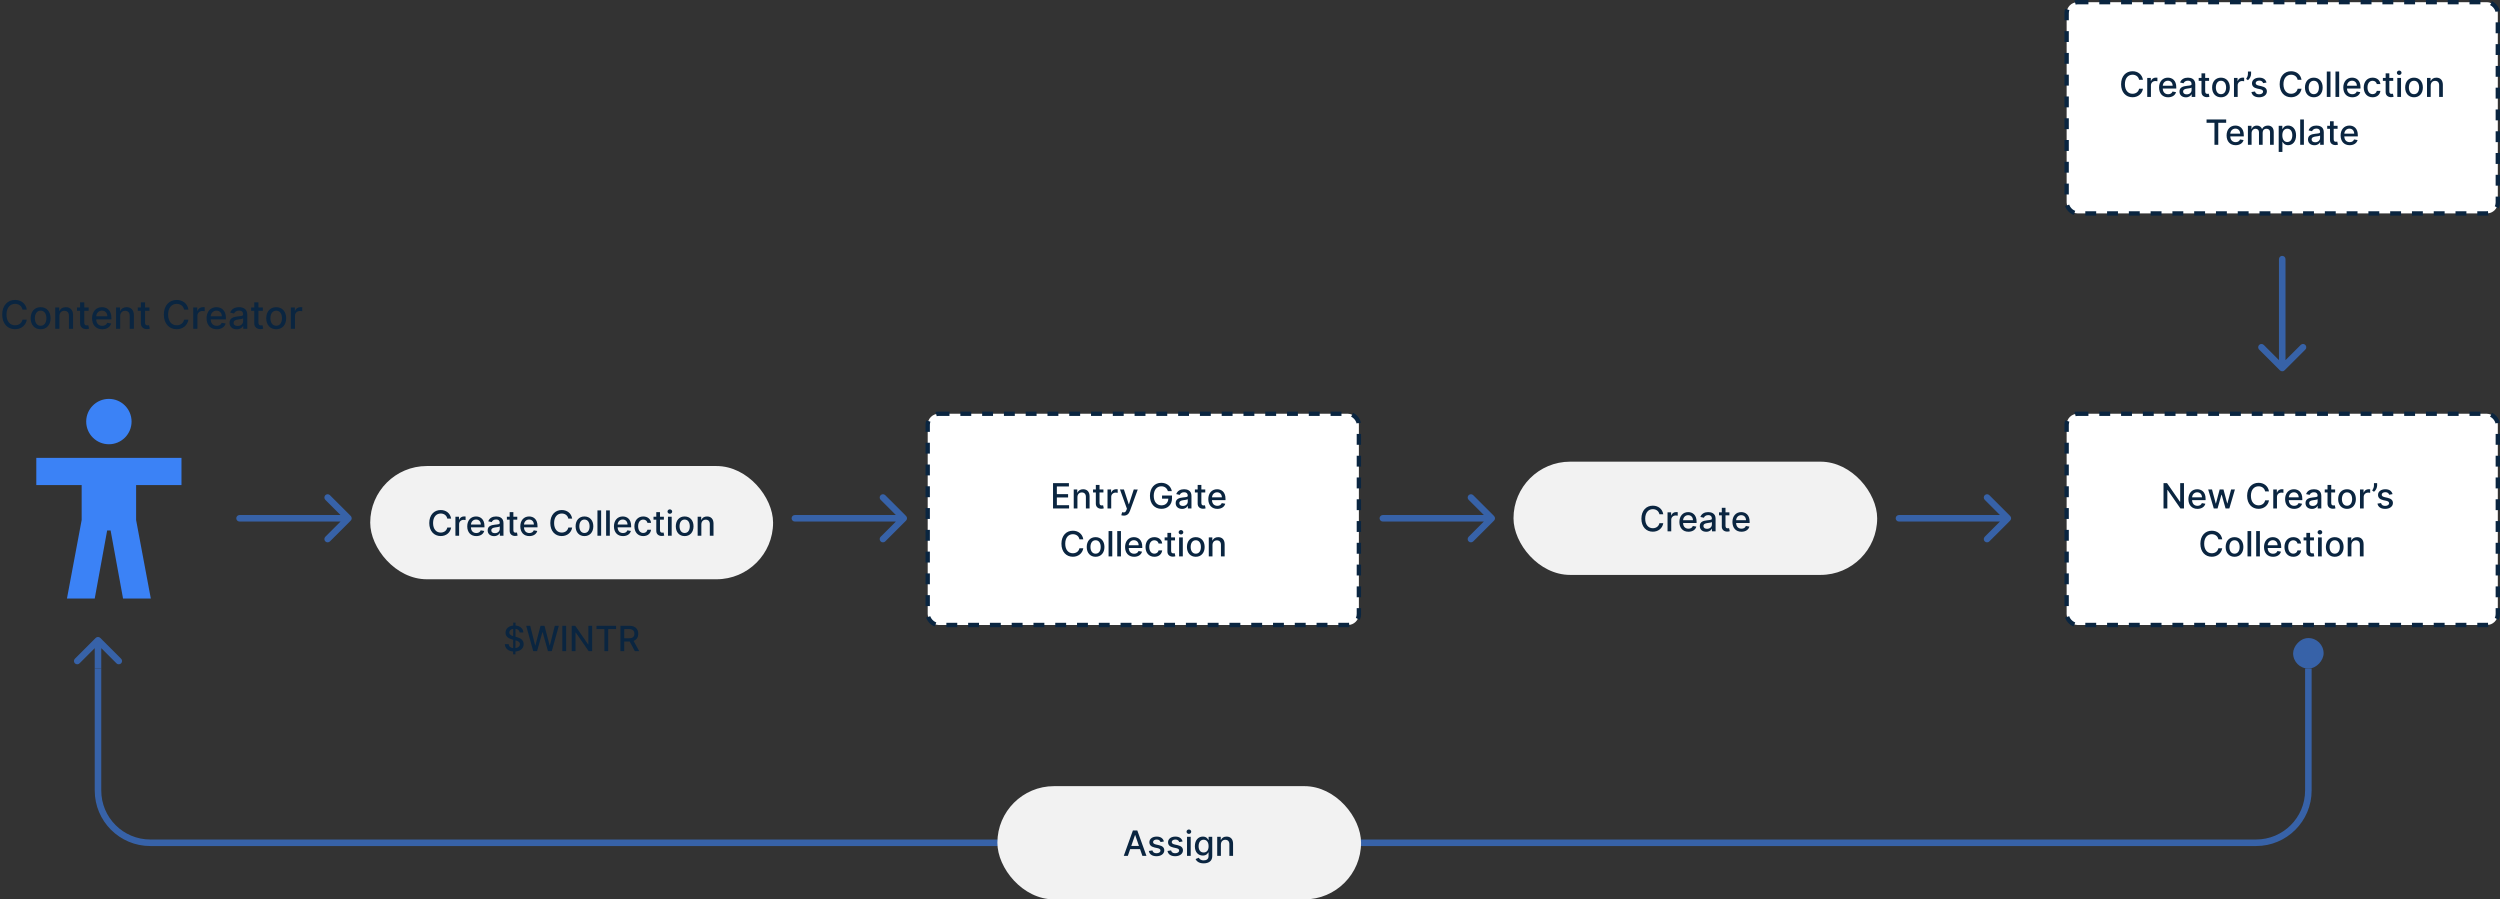 <svg width="1148" height="413" viewBox="0 0 1148 413" fill="none" xmlns="http://www.w3.org/2000/svg">
    <rect x="0" y="0" width="1148" height="413" fill="#333333" stroke="none"/>
    <g opacity="0.6">
        <path d="M45 307V363C45 376.255 55.745 387 69 387H1036C1049.25 387 1060 376.255 1060 363V307" stroke="#3b82f6" stroke-width="3"/>
        <rect width="14" height="14" rx="7" transform="matrix(-1 0 0 1 1067 293)" fill="#3b82f6"/>
        <path d="M43.939 292.939C44.525 292.354 45.475 292.354 46.061 292.939L55.607 302.485C56.192 303.071 56.192 304.021 55.607 304.607C55.021 305.192 54.071 305.192 53.485 304.607L45 296.121L36.515 304.607C35.929 305.192 34.979 305.192 34.393 304.607C33.808 304.021 33.808 303.071 34.393 302.485L43.939 292.939ZM43.5 307L43.5 294L46.5 294L46.5 307L43.5 307Z" fill="#3b82f6"/>
    </g>
    <g opacity="0.6">
        <path d="M110 236.5C109.172 236.5 108.5 237.172 108.5 238C108.5 238.828 109.172 239.5 110 239.5L110 236.5ZM161.061 239.061C161.646 238.475 161.646 237.525 161.061 236.939L151.515 227.393C150.929 226.808 149.979 226.808 149.393 227.393C148.808 227.979 148.808 228.929 149.393 229.515L157.879 238L149.393 246.485C148.808 247.071 148.808 248.021 149.393 248.607C149.979 249.192 150.929 249.192 151.515 248.607L161.061 239.061ZM110 239.5L160 239.5L160 236.5L110 236.5L110 239.5Z" fill="#3b82f6"/>
    </g>
    <g opacity="0.6">
        <path d="M365 236.5C364.172 236.5 363.5 237.172 363.5 238C363.5 238.828 364.172 239.5 365 239.5L365 236.5ZM416.061 239.061C416.646 238.475 416.646 237.525 416.061 236.939L406.515 227.393C405.929 226.808 404.979 226.808 404.393 227.393C403.808 227.979 403.808 228.929 404.393 229.515L412.879 238L404.393 246.485C403.808 247.071 403.808 248.021 404.393 248.607C404.979 249.192 405.929 249.192 406.515 248.607L416.061 239.061ZM365 239.5L415 239.5L415 236.5L365 236.5L365 239.5Z" fill="#3b82f6"/>
    </g>
    <g opacity="0.6">
        <path d="M635 236.5C634.172 236.5 633.5 237.172 633.5 238C633.5 238.828 634.172 239.5 635 239.5L635 236.5ZM686.061 239.061C686.646 238.475 686.646 237.525 686.061 236.939L676.515 227.393C675.929 226.808 674.979 226.808 674.393 227.393C673.808 227.979 673.808 228.929 674.393 229.515L682.879 238L674.393 246.485C673.808 247.071 673.808 248.021 674.393 248.607C674.979 249.192 675.929 249.192 676.515 248.607L686.061 239.061ZM635 239.5L685 239.5L685 236.5L635 236.5L635 239.5Z" fill="#3b82f6"/>
    </g>
    <g opacity="0.6">
        <path d="M872 236.5C871.172 236.5 870.5 237.172 870.5 238C870.5 238.828 871.172 239.5 872 239.5L872 236.5ZM923.061 239.061C923.646 238.475 923.646 237.525 923.061 236.939L913.515 227.393C912.929 226.808 911.979 226.808 911.393 227.393C910.808 227.979 910.808 228.929 911.393 229.515L919.879 238L911.393 246.485C910.808 247.071 910.808 248.021 911.393 248.607C911.979 249.192 912.929 249.192 913.515 248.607L923.061 239.061ZM872 239.5L922 239.5L922 236.5L872 236.5L872 239.5Z" fill="#3b82f6"/>
    </g>
    <g opacity="0.6">
        <path d="M1049.5 119C1049.5 118.172 1048.83 117.5 1048 117.5C1047.17 117.5 1046.5 118.172 1046.5 119L1049.5 119ZM1046.94 170.061C1047.53 170.646 1048.47 170.646 1049.06 170.061L1058.61 160.515C1059.19 159.929 1059.19 158.979 1058.61 158.393C1058.02 157.808 1057.07 157.808 1056.49 158.393L1048 166.879L1039.51 158.393C1038.93 157.808 1037.98 157.808 1037.39 158.393C1036.81 158.979 1036.81 159.929 1037.39 160.515L1046.94 170.061ZM1046.5 119L1046.5 169L1049.5 169L1049.5 119L1046.5 119Z" fill="#3b82f6"/>
    </g>
    <rect x="949" y="1" width="198" height="97" rx="5" fill="white"/>
    <path d="M984.045 36.648C983.647 34.159 981.698 32.705 979.238 32.705C976.227 32.705 974.005 34.96 974.005 38.682C974.005 42.403 976.215 44.659 979.238 44.659C981.795 44.659 983.664 43.057 984.045 40.756L982.272 40.75C981.971 42.239 980.721 43.057 979.249 43.057C977.255 43.057 975.749 41.528 975.749 38.682C975.749 35.858 977.249 34.307 979.255 34.307C980.738 34.307 981.982 35.142 982.272 36.648H984.045ZM986.009 44.5H987.708V39.17C987.708 38.028 988.589 37.205 989.793 37.205C990.146 37.205 990.543 37.267 990.68 37.307V35.682C990.509 35.659 990.174 35.642 989.958 35.642C988.935 35.642 988.06 36.222 987.742 37.159H987.651V35.773H986.009V44.5ZM995.599 44.676C997.502 44.676 998.849 43.739 999.235 42.318L997.627 42.028C997.32 42.852 996.582 43.273 995.616 43.273C994.161 43.273 993.184 42.33 993.138 40.648H999.343V40.045C999.343 36.892 997.457 35.659 995.479 35.659C993.048 35.659 991.445 37.511 991.445 40.193C991.445 42.903 993.025 44.676 995.599 44.676ZM993.144 39.375C993.212 38.136 994.11 37.062 995.491 37.062C996.809 37.062 997.673 38.04 997.678 39.375H993.144ZM1003.77 44.693C1005.21 44.693 1006.02 43.96 1006.35 43.307H1006.42V44.5H1008.07V38.705C1008.07 36.165 1006.07 35.659 1004.69 35.659C1003.11 35.659 1001.65 36.295 1001.09 37.886L1002.68 38.25C1002.93 37.631 1003.57 37.034 1004.71 37.034C1005.81 37.034 1006.37 37.608 1006.37 38.597V38.636C1006.37 39.256 1005.73 39.244 1004.17 39.426C1002.51 39.619 1000.82 40.051 1000.82 42.034C1000.82 43.75 1002.11 44.693 1003.77 44.693ZM1004.14 43.33C1003.18 43.33 1002.48 42.898 1002.48 42.057C1002.48 41.148 1003.29 40.824 1004.27 40.693C1004.82 40.619 1006.13 40.472 1006.38 40.227V41.352C1006.38 42.386 1005.55 43.33 1004.14 43.33ZM1014.41 35.773H1012.62V33.682H1010.92V35.773H1009.64V37.136H1010.92V42.29C1010.92 43.875 1012.13 44.642 1013.47 44.614C1014.01 44.608 1014.37 44.506 1014.57 44.432L1014.26 43.028C1014.15 43.051 1013.94 43.102 1013.67 43.102C1013.12 43.102 1012.62 42.92 1012.62 41.938V37.136H1014.41V35.773ZM1019.87 44.676C1022.33 44.676 1023.94 42.875 1023.94 40.176C1023.94 37.46 1022.33 35.659 1019.87 35.659C1017.41 35.659 1015.8 37.46 1015.8 40.176C1015.8 42.875 1017.41 44.676 1019.87 44.676ZM1019.88 43.25C1018.27 43.25 1017.52 41.847 1017.52 40.17C1017.52 38.5 1018.27 37.08 1019.88 37.08C1021.48 37.08 1022.23 38.5 1022.23 40.17C1022.23 41.847 1021.48 43.25 1019.88 43.25ZM1025.84 44.5H1027.54V39.17C1027.54 38.028 1028.42 37.205 1029.62 37.205C1029.97 37.205 1030.37 37.267 1030.51 37.307V35.682C1030.34 35.659 1030 35.642 1029.79 35.642C1028.76 35.642 1027.89 36.222 1027.57 37.159H1027.48V35.773H1025.84V44.5ZM1033.7 32.864H1032.25V33.972C1032.25 34.852 1031.86 35.574 1031.42 36.227L1032.26 36.83C1033.14 36.125 1033.7 34.92 1033.7 33.955V32.864ZM1040.78 37.903C1040.43 36.545 1039.37 35.659 1037.48 35.659C1035.51 35.659 1034.11 36.699 1034.11 38.244C1034.11 39.483 1034.86 40.307 1036.5 40.67L1037.98 40.994C1038.82 41.182 1039.21 41.557 1039.21 42.102C1039.21 42.778 1038.49 43.307 1037.37 43.307C1036.36 43.307 1035.7 42.869 1035.5 42.011L1033.86 42.261C1034.14 43.807 1035.43 44.676 1037.39 44.676C1039.49 44.676 1040.95 43.557 1040.95 41.977C1040.95 40.744 1040.17 39.983 1038.57 39.614L1037.18 39.295C1036.22 39.068 1035.81 38.744 1035.81 38.153C1035.81 37.483 1036.53 37.006 1037.5 37.006C1038.56 37.006 1039.04 37.591 1039.24 38.176L1040.78 37.903ZM1056.86 36.648C1056.46 34.159 1054.51 32.705 1052.05 32.705C1049.04 32.705 1046.82 34.96 1046.82 38.682C1046.82 42.403 1049.03 44.659 1052.05 44.659C1054.61 44.659 1056.48 43.057 1056.86 40.756L1055.08 40.75C1054.78 42.239 1053.53 43.057 1052.06 43.057C1050.07 43.057 1048.56 41.528 1048.56 38.682C1048.56 35.858 1050.06 34.307 1052.07 34.307C1053.55 34.307 1054.79 35.142 1055.08 36.648H1056.86ZM1062.5 44.676C1064.96 44.676 1066.57 42.875 1066.57 40.176C1066.57 37.46 1064.96 35.659 1062.5 35.659C1060.04 35.659 1058.43 37.46 1058.43 40.176C1058.43 42.875 1060.04 44.676 1062.5 44.676ZM1062.5 43.25C1060.9 43.25 1060.15 41.847 1060.15 40.17C1060.15 38.5 1060.9 37.08 1062.5 37.08C1064.1 37.08 1064.85 38.5 1064.85 40.17C1064.85 41.847 1064.1 43.25 1062.5 43.25ZM1070.16 32.864H1068.46V44.5H1070.16V32.864ZM1074.15 32.864H1072.45V44.5H1074.15V32.864ZM1080.19 44.676C1082.1 44.676 1083.44 43.739 1083.83 42.318L1082.22 42.028C1081.91 42.852 1081.18 43.273 1080.21 43.273C1078.75 43.273 1077.78 42.33 1077.73 40.648H1083.94V40.045C1083.94 36.892 1082.05 35.659 1080.07 35.659C1077.64 35.659 1076.04 37.511 1076.04 40.193C1076.04 42.903 1077.62 44.676 1080.19 44.676ZM1077.74 39.375C1077.81 38.136 1078.7 37.062 1080.08 37.062C1081.4 37.062 1082.27 38.04 1082.27 39.375H1077.74ZM1089.5 44.676C1091.56 44.676 1092.9 43.438 1093.08 41.739H1091.43C1091.21 42.682 1090.48 43.239 1089.51 43.239C1088.07 43.239 1087.15 42.04 1087.15 40.136C1087.15 38.267 1088.09 37.091 1089.51 37.091C1090.59 37.091 1091.25 37.773 1091.43 38.591H1093.08C1092.9 36.83 1091.46 35.659 1089.48 35.659C1087.02 35.659 1085.43 37.511 1085.43 40.176C1085.43 42.807 1086.96 44.676 1089.5 44.676ZM1098.97 35.773H1097.18V33.682H1095.49V35.773H1094.21V37.136H1095.49V42.29C1095.48 43.875 1096.69 44.642 1098.03 44.614C1098.57 44.608 1098.93 44.506 1099.13 44.432L1098.83 43.028C1098.71 43.051 1098.5 43.102 1098.23 43.102C1097.68 43.102 1097.18 42.92 1097.18 41.938V37.136H1098.97V35.773ZM1100.85 44.5H1102.55V35.773H1100.85V44.5ZM1101.71 34.426C1102.3 34.426 1102.78 33.972 1102.78 33.415C1102.78 32.858 1102.3 32.398 1101.71 32.398C1101.12 32.398 1100.64 32.858 1100.64 33.415C1100.64 33.972 1101.12 34.426 1101.71 34.426ZM1108.51 44.676C1110.97 44.676 1112.58 42.875 1112.58 40.176C1112.58 37.46 1110.97 35.659 1108.51 35.659C1106.05 35.659 1104.45 37.46 1104.45 40.176C1104.45 42.875 1106.05 44.676 1108.51 44.676ZM1108.52 43.25C1106.91 43.25 1106.16 41.847 1106.16 40.17C1106.16 38.5 1106.91 37.08 1108.52 37.08C1110.12 37.08 1110.87 38.5 1110.87 40.17C1110.87 41.847 1110.12 43.25 1108.52 43.25ZM1116.18 39.318C1116.18 37.926 1117.03 37.131 1118.21 37.131C1119.36 37.131 1120.06 37.886 1120.06 39.153V44.5H1121.76V38.949C1121.76 36.79 1120.57 35.659 1118.79 35.659C1117.48 35.659 1116.62 36.267 1116.22 37.193H1116.11V35.773H1114.48V44.5H1116.18V39.318ZM1013.25 56.375H1016.88V66.5H1018.63V56.375H1022.26V54.864H1013.25V56.375ZM1026.61 66.676C1028.51 66.676 1029.86 65.739 1030.24 64.318L1028.63 64.028C1028.33 64.852 1027.59 65.273 1026.62 65.273C1025.17 65.273 1024.19 64.329 1024.15 62.648H1030.35V62.045C1030.35 58.892 1028.46 57.659 1026.49 57.659C1024.06 57.659 1022.45 59.511 1022.45 62.193C1022.45 64.903 1024.03 66.676 1026.61 66.676ZM1024.15 61.375C1024.22 60.136 1025.12 59.062 1026.5 59.062C1027.82 59.062 1028.68 60.04 1028.69 61.375H1024.15ZM1032.24 66.5H1033.93V61.119C1033.93 59.943 1034.76 59.125 1035.72 59.125C1036.67 59.125 1037.32 59.75 1037.32 60.699V66.5H1039.01V60.938C1039.01 59.886 1039.66 59.125 1040.76 59.125C1041.66 59.125 1042.4 59.625 1042.4 60.807V66.5H1044.1V60.648C1044.1 58.653 1042.99 57.659 1041.41 57.659C1040.15 57.659 1039.21 58.261 1038.79 59.193H1038.7C1038.32 58.239 1037.51 57.659 1036.35 57.659C1035.2 57.659 1034.34 58.233 1033.97 59.193H1033.87V57.773H1032.24V66.5ZM1046.38 69.773H1048.08V65.142H1048.18C1048.48 65.699 1049.11 66.671 1050.7 66.671C1052.81 66.671 1054.35 64.977 1054.35 62.153C1054.35 59.324 1052.79 57.659 1050.68 57.659C1049.06 57.659 1048.48 58.648 1048.18 59.188H1048.04V57.773H1046.38V69.773ZM1048.04 62.136C1048.04 60.312 1048.84 59.102 1050.32 59.102C1051.86 59.102 1052.63 60.403 1052.63 62.136C1052.63 63.886 1051.84 65.222 1050.32 65.222C1048.86 65.222 1048.04 63.972 1048.04 62.136ZM1057.95 54.864H1056.25V66.5H1057.95V54.864ZM1062.78 66.693C1064.22 66.693 1065.03 65.96 1065.36 65.307H1065.42V66.5H1067.08V60.705C1067.08 58.165 1065.08 57.659 1063.7 57.659C1062.12 57.659 1060.66 58.295 1060.09 59.886L1061.69 60.25C1061.94 59.631 1062.58 59.034 1063.72 59.034C1064.82 59.034 1065.38 59.608 1065.38 60.597V60.636C1065.38 61.256 1064.74 61.244 1063.17 61.426C1061.52 61.619 1059.83 62.051 1059.83 64.034C1059.83 65.75 1061.12 66.693 1062.78 66.693ZM1063.14 65.329C1062.18 65.329 1061.49 64.898 1061.49 64.057C1061.49 63.148 1062.3 62.824 1063.28 62.693C1063.83 62.619 1065.14 62.472 1065.38 62.227V63.352C1065.38 64.386 1064.56 65.329 1063.14 65.329ZM1073.42 57.773H1071.63V55.682H1069.93V57.773H1068.65V59.136H1069.93V64.29C1069.92 65.875 1071.13 66.642 1072.48 66.614C1073.02 66.608 1073.38 66.506 1073.58 66.432L1073.27 65.028C1073.16 65.051 1072.95 65.102 1072.67 65.102C1072.12 65.102 1071.63 64.921 1071.63 63.938V59.136H1073.42V57.773ZM1078.97 66.676C1080.87 66.676 1082.22 65.739 1082.6 64.318L1080.99 64.028C1080.69 64.852 1079.95 65.273 1078.98 65.273C1077.53 65.273 1076.55 64.329 1076.51 62.648H1082.71V62.045C1082.71 58.892 1080.82 57.659 1078.85 57.659C1076.41 57.659 1074.81 59.511 1074.81 62.193C1074.81 64.903 1076.39 66.676 1078.97 66.676ZM1076.51 61.375C1076.58 60.136 1077.48 59.062 1078.86 59.062C1080.18 59.062 1081.04 60.04 1081.05 61.375H1076.51Z" fill="#0A2540"/>
    <rect x="949" y="1" width="198" height="97" rx="5" stroke="#0A2540" stroke-width="2" stroke-dasharray="5 5"/>
    <rect x="949" y="190" width="198" height="97" rx="5" fill="white"/>
    <path d="M1002.88 221.864H1001.14V230.409H1001.03L995.114 221.864H993.489V233.5H995.245V224.966H995.353L1001.27 233.5H1002.88V221.864ZM1009.07 233.676C1010.97 233.676 1012.32 232.739 1012.7 231.318L1011.1 231.028C1010.79 231.852 1010.05 232.273 1009.08 232.273C1007.63 232.273 1006.65 231.33 1006.61 229.648H1012.81V229.045C1012.81 225.892 1010.93 224.659 1008.95 224.659C1006.52 224.659 1004.91 226.511 1004.91 229.193C1004.91 231.903 1006.49 233.676 1009.07 233.676ZM1006.61 228.375C1006.68 227.136 1007.58 226.062 1008.96 226.062C1010.28 226.062 1011.14 227.04 1011.15 228.375H1006.61ZM1016.57 233.5H1018.3L1020.07 227.199H1020.2L1021.98 233.5H1023.71L1026.27 224.773H1024.52L1022.82 231.153H1022.73L1021.03 224.773H1019.27L1017.56 231.182H1017.47L1015.76 224.773H1014L1016.57 233.5ZM1041.92 225.648C1041.52 223.159 1039.57 221.705 1037.11 221.705C1034.1 221.705 1031.88 223.96 1031.88 227.682C1031.88 231.403 1034.09 233.659 1037.11 233.659C1039.67 233.659 1041.54 232.057 1041.92 229.756L1040.15 229.75C1039.85 231.239 1038.6 232.057 1037.12 232.057C1035.13 232.057 1033.62 230.528 1033.62 227.682C1033.62 224.858 1035.12 223.307 1037.13 223.307C1038.61 223.307 1039.86 224.142 1040.15 225.648H1041.92ZM1043.88 233.5H1045.58V228.17C1045.58 227.028 1046.46 226.205 1047.67 226.205C1048.02 226.205 1048.42 226.267 1048.55 226.307V224.682C1048.38 224.659 1048.05 224.642 1047.83 224.642C1046.81 224.642 1045.94 225.222 1045.62 226.159H1045.53V224.773H1043.88V233.5ZM1053.47 233.676C1055.38 233.676 1056.72 232.739 1057.11 231.318L1055.5 231.028C1055.2 231.852 1054.46 232.273 1053.49 232.273C1052.04 232.273 1051.06 231.33 1051.01 229.648H1057.22V229.045C1057.22 225.892 1055.33 224.659 1053.35 224.659C1050.92 224.659 1049.32 226.511 1049.32 229.193C1049.32 231.903 1050.9 233.676 1053.47 233.676ZM1051.02 228.375C1051.09 227.136 1051.99 226.062 1053.37 226.062C1054.68 226.062 1055.55 227.04 1055.55 228.375H1051.02ZM1061.64 233.693C1063.09 233.693 1063.9 232.96 1064.22 232.307H1064.29V233.5H1065.95V227.705C1065.95 225.165 1063.95 224.659 1062.56 224.659C1060.98 224.659 1059.53 225.295 1058.96 226.886L1060.56 227.25C1060.81 226.631 1061.44 226.034 1062.59 226.034C1063.68 226.034 1064.25 226.608 1064.25 227.597V227.636C1064.25 228.256 1063.61 228.244 1062.04 228.426C1060.39 228.619 1058.69 229.051 1058.69 231.034C1058.69 232.75 1059.98 233.693 1061.64 233.693ZM1062.01 232.33C1061.05 232.33 1060.36 231.898 1060.36 231.057C1060.36 230.148 1061.17 229.824 1062.15 229.693C1062.7 229.619 1064.01 229.472 1064.25 229.227V230.352C1064.25 231.386 1063.43 232.33 1062.01 232.33ZM1072.29 224.773H1070.5V222.682H1068.8V224.773H1067.52V226.136H1068.8V231.29C1068.79 232.875 1070 233.642 1071.34 233.614C1071.88 233.608 1072.25 233.506 1072.45 233.432L1072.14 232.028C1072.02 232.051 1071.81 232.102 1071.54 232.102C1070.99 232.102 1070.5 231.92 1070.5 230.938V226.136H1072.29V224.773ZM1077.75 233.676C1080.21 233.676 1081.82 231.875 1081.82 229.176C1081.82 226.46 1080.21 224.659 1077.75 224.659C1075.29 224.659 1073.68 226.46 1073.68 229.176C1073.68 231.875 1075.29 233.676 1077.75 233.676ZM1077.75 232.25C1076.15 232.25 1075.4 230.847 1075.4 229.17C1075.4 227.5 1076.15 226.08 1077.75 226.08C1079.35 226.08 1080.1 227.5 1080.1 229.17C1080.1 230.847 1079.35 232.25 1077.75 232.25ZM1083.71 233.5H1085.41V228.17C1085.41 227.028 1086.29 226.205 1087.5 226.205C1087.85 226.205 1088.25 226.267 1088.38 226.307V224.682C1088.21 224.659 1087.88 224.642 1087.66 224.642C1086.64 224.642 1085.76 225.222 1085.45 226.159H1085.35V224.773H1083.71V233.5ZM1091.58 221.864H1090.12V222.972C1090.12 223.852 1089.74 224.574 1089.29 225.227L1090.14 225.83C1091.01 225.125 1091.58 223.92 1091.58 222.955V221.864ZM1098.66 226.903C1098.31 225.545 1097.24 224.659 1095.36 224.659C1093.39 224.659 1091.99 225.699 1091.99 227.244C1091.99 228.483 1092.74 229.307 1094.37 229.67L1095.85 229.994C1096.69 230.182 1097.08 230.557 1097.08 231.102C1097.08 231.778 1096.36 232.307 1095.25 232.307C1094.23 232.307 1093.58 231.869 1093.37 231.011L1091.73 231.261C1092.02 232.807 1093.3 233.676 1095.26 233.676C1097.37 233.676 1098.83 232.557 1098.83 230.977C1098.83 229.744 1098.04 228.983 1096.44 228.614L1095.06 228.295C1094.1 228.068 1093.68 227.744 1093.69 227.153C1093.68 226.483 1094.41 226.006 1095.37 226.006C1096.43 226.006 1096.92 226.591 1097.12 227.176L1098.66 226.903ZM1020.45 247.648C1020.05 245.159 1018.1 243.705 1015.64 243.705C1012.63 243.705 1010.41 245.96 1010.41 249.682C1010.41 253.403 1012.62 255.659 1015.64 255.659C1018.2 255.659 1020.07 254.057 1020.45 251.756L1018.68 251.75C1018.38 253.239 1017.13 254.057 1015.66 254.057C1013.66 254.057 1012.16 252.528 1012.16 249.682C1012.16 246.858 1013.66 245.307 1015.66 245.307C1017.14 245.307 1018.39 246.142 1018.68 247.648H1020.45ZM1026.09 255.676C1028.55 255.676 1030.16 253.875 1030.16 251.176C1030.16 248.46 1028.55 246.659 1026.09 246.659C1023.63 246.659 1022.02 248.46 1022.02 251.176C1022.02 253.875 1023.63 255.676 1026.09 255.676ZM1026.1 254.25C1024.49 254.25 1023.74 252.847 1023.74 251.17C1023.74 249.5 1024.49 248.08 1026.1 248.08C1027.69 248.08 1028.44 249.5 1028.44 251.17C1028.44 252.847 1027.69 254.25 1026.1 254.25ZM1033.75 243.864H1032.06V255.5H1033.75V243.864ZM1037.74 243.864H1036.04V255.5H1037.74V243.864ZM1043.79 255.676C1045.69 255.676 1047.04 254.739 1047.42 253.318L1045.81 253.028C1045.51 253.852 1044.77 254.273 1043.8 254.273C1042.35 254.273 1041.37 253.33 1041.33 251.648H1047.53V251.045C1047.53 247.892 1045.64 246.659 1043.67 246.659C1041.24 246.659 1039.63 248.511 1039.63 251.193C1039.63 253.903 1041.21 255.676 1043.79 255.676ZM1041.33 250.375C1041.4 249.136 1042.3 248.062 1043.68 248.062C1045 248.062 1045.86 249.04 1045.87 250.375H1041.33ZM1053.09 255.676C1055.15 255.676 1056.49 254.438 1056.68 252.739H1055.02C1054.81 253.682 1054.07 254.239 1053.1 254.239C1051.67 254.239 1050.74 253.04 1050.74 251.136C1050.74 249.267 1051.68 248.091 1053.1 248.091C1054.18 248.091 1054.84 248.773 1055.02 249.591H1056.68C1056.5 247.83 1055.06 246.659 1053.07 246.659C1050.61 246.659 1049.02 248.511 1049.02 251.176C1049.02 253.807 1050.56 255.676 1053.09 255.676ZM1062.57 246.773H1060.78V244.682H1059.08V246.773H1057.8V248.136H1059.08V253.29C1059.07 254.875 1060.28 255.642 1061.62 255.614C1062.16 255.608 1062.53 255.506 1062.73 255.432L1062.42 254.028C1062.31 254.051 1062.1 254.102 1061.82 254.102C1061.27 254.102 1060.78 253.92 1060.78 252.938V248.136H1062.57V246.773ZM1064.45 255.5H1066.15V246.773H1064.45V255.5ZM1065.3 245.426C1065.89 245.426 1066.38 244.972 1066.38 244.415C1066.38 243.858 1065.89 243.398 1065.3 243.398C1064.71 243.398 1064.23 243.858 1064.23 244.415C1064.23 244.972 1064.71 245.426 1065.3 245.426ZM1072.11 255.676C1074.57 255.676 1076.18 253.875 1076.18 251.176C1076.18 248.46 1074.57 246.659 1072.11 246.659C1069.65 246.659 1068.04 248.46 1068.04 251.176C1068.04 253.875 1069.65 255.676 1072.11 255.676ZM1072.11 254.25C1070.5 254.25 1069.75 252.847 1069.75 251.17C1069.75 249.5 1070.5 248.08 1072.11 248.08C1073.71 248.08 1074.46 249.5 1074.46 251.17C1074.46 252.847 1073.71 254.25 1072.11 254.25ZM1079.77 250.318C1079.77 248.926 1080.62 248.131 1081.8 248.131C1082.96 248.131 1083.66 248.886 1083.66 250.153V255.5H1085.36V249.949C1085.36 247.79 1084.17 246.659 1082.38 246.659C1081.07 246.659 1080.21 247.267 1079.81 248.193H1079.7V246.773H1078.07V255.5H1079.77V250.318Z" fill="#0A2540"/>
    <rect x="949" y="190" width="198" height="97" rx="5" stroke="#0A2540" stroke-width="2" stroke-dasharray="5 5"/>
    <rect x="426" y="190" width="198" height="97" rx="5" fill="white"/>
    <path d="M483.552 233.5H490.915V231.989H485.308V228.426H490.467V226.92H485.308V223.375H490.847V221.864H483.552V233.5ZM494.755 228.318C494.755 226.926 495.607 226.131 496.789 226.131C497.942 226.131 498.641 226.886 498.641 228.153V233.5H500.34V227.949C500.34 225.79 499.153 224.659 497.369 224.659C496.056 224.659 495.198 225.267 494.795 226.193H494.687V224.773H493.056V233.5H494.755V228.318ZM506.692 224.773H504.903V222.682H503.204V224.773H501.925V226.136H503.204V231.29C503.198 232.875 504.408 233.642 505.749 233.614C506.289 233.608 506.653 233.506 506.852 233.432L506.545 232.028C506.431 232.051 506.221 232.102 505.948 232.102C505.397 232.102 504.903 231.92 504.903 230.938V226.136H506.692V224.773ZM508.572 233.5H510.271V228.17C510.271 227.028 511.151 226.205 512.356 226.205C512.708 226.205 513.106 226.267 513.242 226.307V224.682C513.072 224.659 512.737 224.642 512.521 224.642C511.498 224.642 510.623 225.222 510.305 226.159H510.214V224.773H508.572V233.5ZM516.052 236.773C517.455 236.773 518.342 236.04 518.847 234.665L522.455 224.79L520.62 224.773L518.41 231.545H518.319L516.109 224.773H514.29L517.484 233.614L517.273 234.193C516.842 235.352 516.234 235.449 515.302 235.193L514.893 236.585C515.097 236.676 515.54 236.773 516.052 236.773ZM536.302 225.54H538.103C537.711 223.273 535.773 221.705 533.262 221.705C530.251 221.705 528.052 223.972 528.052 227.688C528.052 231.369 530.188 233.659 533.342 233.659C536.165 233.659 538.183 231.807 538.183 228.869V227.545H533.609V228.994H536.484C536.444 230.869 535.205 232.057 533.342 232.057C531.29 232.057 529.796 230.506 529.796 227.676C529.796 224.858 531.302 223.307 533.273 223.307C534.819 223.307 535.864 224.159 536.302 225.54ZM542.815 233.693C544.258 233.693 545.07 232.96 545.394 232.307H545.462V233.5H547.121V227.705C547.121 225.165 545.121 224.659 543.735 224.659C542.156 224.659 540.701 225.295 540.133 226.886L541.729 227.25C541.979 226.631 542.616 226.034 543.758 226.034C544.854 226.034 545.417 226.608 545.417 227.597V227.636C545.417 228.256 544.781 228.244 543.212 228.426C541.559 228.619 539.866 229.051 539.866 231.034C539.866 232.75 541.156 233.693 542.815 233.693ZM543.184 232.33C542.224 232.33 541.531 231.898 541.531 231.057C541.531 230.148 542.337 229.824 543.32 229.693C543.871 229.619 545.178 229.472 545.423 229.227V230.352C545.423 231.386 544.599 232.33 543.184 232.33ZM553.458 224.773H551.668V222.682H549.969V224.773H548.691V226.136H549.969V231.29C549.964 232.875 551.174 233.642 552.515 233.614C553.055 233.608 553.418 233.506 553.617 233.432L553.31 232.028C553.197 232.051 552.987 232.102 552.714 232.102C552.163 232.102 551.668 231.92 551.668 230.938V226.136H553.458V224.773ZM559.005 233.676C560.908 233.676 562.255 232.739 562.641 231.318L561.033 231.028C560.727 231.852 559.988 232.273 559.022 232.273C557.567 232.273 556.59 231.33 556.545 229.648H562.749V229.045C562.749 225.892 560.863 224.659 558.886 224.659C556.454 224.659 554.852 226.511 554.852 229.193C554.852 231.903 556.431 233.676 559.005 233.676ZM556.55 228.375C556.619 227.136 557.516 226.062 558.897 226.062C560.215 226.062 561.079 227.04 561.085 228.375H556.55ZM497.451 247.648C497.053 245.159 495.104 243.705 492.644 243.705C489.633 243.705 487.411 245.96 487.411 249.682C487.411 253.403 489.621 255.659 492.644 255.659C495.201 255.659 497.07 254.057 497.451 251.756L495.678 251.75C495.377 253.239 494.127 254.057 492.656 254.057C490.661 254.057 489.156 252.528 489.156 249.682C489.156 246.858 490.656 245.307 492.661 245.307C494.144 245.307 495.388 246.142 495.678 247.648H497.451ZM503.092 255.676C505.552 255.676 507.16 253.875 507.16 251.176C507.16 248.46 505.552 246.659 503.092 246.659C500.631 246.659 499.023 248.46 499.023 251.176C499.023 253.875 500.631 255.676 503.092 255.676ZM503.097 254.25C501.489 254.25 500.739 252.847 500.739 251.17C500.739 249.5 501.489 248.08 503.097 248.08C504.694 248.08 505.444 249.5 505.444 251.17C505.444 252.847 504.694 254.25 503.097 254.25ZM510.755 243.864H509.056V255.5H510.755V243.864ZM514.739 243.864H513.04V255.5H514.739V243.864ZM520.786 255.676C522.69 255.676 524.036 254.739 524.423 253.318L522.815 253.028C522.508 253.852 521.769 254.273 520.803 254.273C519.349 254.273 518.371 253.33 518.326 251.648H524.531V251.045C524.531 247.892 522.644 246.659 520.667 246.659C518.235 246.659 516.633 248.511 516.633 251.193C516.633 253.903 518.212 255.676 520.786 255.676ZM518.332 250.375C518.4 249.136 519.298 248.062 520.678 248.062C521.996 248.062 522.86 249.04 522.866 250.375H518.332ZM530.092 255.676C532.154 255.676 533.489 254.438 533.677 252.739H532.023C531.808 253.682 531.075 254.239 530.103 254.239C528.665 254.239 527.739 253.04 527.739 251.136C527.739 249.267 528.683 248.091 530.103 248.091C531.183 248.091 531.842 248.773 532.023 249.591H533.677C533.495 247.83 532.058 246.659 530.075 246.659C527.614 246.659 526.023 248.511 526.023 251.176C526.023 253.807 527.558 255.676 530.092 255.676ZM539.567 246.773H537.778V244.682H536.079V246.773H534.8V248.136H536.079V253.29C536.073 254.875 537.283 255.642 538.624 255.614C539.164 255.608 539.528 255.506 539.727 255.432L539.42 254.028C539.306 254.051 539.096 254.102 538.823 254.102C538.272 254.102 537.778 253.92 537.778 252.938V248.136H539.567V246.773ZM541.447 255.5H543.146V246.773H541.447V255.5ZM542.305 245.426C542.89 245.426 543.379 244.972 543.379 244.415C543.379 243.858 542.89 243.398 542.305 243.398C541.714 243.398 541.231 243.858 541.231 244.415C541.231 244.972 541.714 245.426 542.305 245.426ZM549.107 255.676C551.567 255.676 553.175 253.875 553.175 251.176C553.175 248.46 551.567 246.659 549.107 246.659C546.647 246.659 545.039 248.46 545.039 251.176C545.039 253.875 546.647 255.676 549.107 255.676ZM549.113 254.25C547.505 254.25 546.755 252.847 546.755 251.17C546.755 249.5 547.505 248.08 549.113 248.08C550.71 248.08 551.46 249.5 551.46 251.17C551.46 252.847 550.71 254.25 549.113 254.25ZM556.771 250.318C556.771 248.926 557.623 248.131 558.805 248.131C559.958 248.131 560.657 248.886 560.657 250.153V255.5H562.356V249.949C562.356 247.79 561.168 246.659 559.384 246.659C558.072 246.659 557.214 247.267 556.81 248.193H556.702V246.773H555.072V255.5H556.771V250.318Z" fill="#0A2540"/>
    <rect x="426" y="190" width="198" height="97" rx="5" stroke="#0A2540" stroke-width="2" stroke-dasharray="5 5"/>
    <rect x="695" y="212" width="167" height="52" rx="26" fill="#F2F2F2"/>
    <path d="M763.771 236.148C763.374 233.659 761.425 232.205 758.964 232.205C755.953 232.205 753.732 234.46 753.732 238.182C753.732 241.903 755.942 244.159 758.964 244.159C761.521 244.159 763.391 242.557 763.771 240.256L761.999 240.25C761.697 241.739 760.447 242.557 758.976 242.557C756.982 242.557 755.476 241.028 755.476 238.182C755.476 235.358 756.976 233.807 758.982 233.807C760.464 233.807 761.709 234.642 761.999 236.148H763.771ZM765.736 244H767.435V238.67C767.435 237.528 768.315 236.705 769.52 236.705C769.872 236.705 770.27 236.767 770.406 236.807V235.182C770.236 235.159 769.901 235.142 769.685 235.142C768.662 235.142 767.787 235.722 767.469 236.659H767.378V235.273H765.736V244ZM775.325 244.176C777.229 244.176 778.575 243.239 778.962 241.818L777.354 241.528C777.047 242.352 776.308 242.773 775.342 242.773C773.888 242.773 772.911 241.83 772.865 240.148H779.07V239.545C779.07 236.392 777.183 235.159 775.206 235.159C772.774 235.159 771.172 237.011 771.172 239.693C771.172 242.403 772.751 244.176 775.325 244.176ZM772.871 238.875C772.939 237.636 773.837 236.562 775.217 236.562C776.536 236.562 777.399 237.54 777.405 238.875H772.871ZM783.494 244.193C784.938 244.193 785.75 243.46 786.074 242.807H786.142V244H787.801V238.205C787.801 235.665 785.801 235.159 784.415 235.159C782.835 235.159 781.381 235.795 780.812 237.386L782.409 237.75C782.659 237.131 783.295 236.534 784.438 236.534C785.534 236.534 786.097 237.108 786.097 238.097V238.136C786.097 238.756 785.46 238.744 783.892 238.926C782.239 239.119 780.545 239.551 780.545 241.534C780.545 243.25 781.835 244.193 783.494 244.193ZM783.864 242.83C782.903 242.83 782.21 242.398 782.21 241.557C782.21 240.648 783.017 240.324 784 240.193C784.551 240.119 785.858 239.972 786.102 239.727V240.852C786.102 241.886 785.278 242.83 783.864 242.83ZM794.138 235.273H792.348V233.182H790.649V235.273H789.371V236.636H790.649V241.79C790.643 243.375 791.854 244.142 793.195 244.114C793.734 244.108 794.098 244.006 794.297 243.932L793.99 242.528C793.876 242.551 793.666 242.602 793.393 242.602C792.842 242.602 792.348 242.42 792.348 241.438V236.636H794.138V235.273ZM799.685 244.176C801.588 244.176 802.935 243.239 803.321 241.818L801.713 241.528C801.406 242.352 800.668 242.773 799.702 242.773C798.247 242.773 797.27 241.83 797.224 240.148H803.429V239.545C803.429 236.392 801.543 235.159 799.565 235.159C797.134 235.159 795.531 237.011 795.531 239.693C795.531 242.403 797.111 244.176 799.685 244.176ZM797.23 238.875C797.298 237.636 798.196 236.562 799.577 236.562C800.895 236.562 801.759 237.54 801.764 238.875H797.23Z" fill="#0A2540"/>
    <rect x="458" y="361" width="167" height="52" rx="26" fill="#F2F2F2"/>
    <path d="M517.902 393L518.97 389.92H523.516L524.578 393H526.442L522.254 381.364H520.226L516.038 393H517.902ZM519.482 388.443L521.197 383.477H521.288L523.004 388.443H519.482ZM534.463 386.403C534.111 385.045 533.048 384.159 531.162 384.159C529.19 384.159 527.793 385.199 527.793 386.744C527.793 387.983 528.543 388.807 530.179 389.17L531.656 389.494C532.497 389.682 532.889 390.057 532.889 390.602C532.889 391.278 532.168 391.807 531.054 391.807C530.037 391.807 529.384 391.369 529.179 390.511L527.537 390.761C527.821 392.307 529.105 393.176 531.065 393.176C533.173 393.176 534.634 392.057 534.634 390.477C534.634 389.244 533.849 388.483 532.247 388.114L530.861 387.795C529.901 387.568 529.486 387.244 529.491 386.653C529.486 385.983 530.213 385.506 531.179 385.506C532.236 385.506 532.724 386.091 532.923 386.676L534.463 386.403ZM543.041 386.403C542.689 385.045 541.626 384.159 539.74 384.159C537.768 384.159 536.371 385.199 536.371 386.744C536.371 387.983 537.121 388.807 538.757 389.17L540.234 389.494C541.075 389.682 541.467 390.057 541.467 390.602C541.467 391.278 540.746 391.807 539.632 391.807C538.615 391.807 537.962 391.369 537.757 390.511L536.115 390.761C536.399 392.307 537.683 393.176 539.643 393.176C541.751 393.176 543.212 392.057 543.212 390.477C543.212 389.244 542.428 388.483 540.825 388.114L539.439 387.795C538.479 387.568 538.064 387.244 538.07 386.653C538.064 385.983 538.791 385.506 539.757 385.506C540.814 385.506 541.303 386.091 541.501 386.676L543.041 386.403ZM545.08 393H546.778V384.273H545.08V393ZM545.938 382.926C546.523 382.926 547.011 382.472 547.011 381.915C547.011 381.358 546.523 380.898 545.938 380.898C545.347 380.898 544.864 381.358 544.864 381.915C544.864 382.472 545.347 382.926 545.938 382.926ZM552.723 396.455C554.945 396.455 556.661 395.438 556.661 393.193V384.273H554.996V385.688H554.871C554.57 385.148 553.967 384.159 552.342 384.159C550.234 384.159 548.683 385.824 548.683 388.602C548.683 391.386 550.268 392.869 552.331 392.869C553.933 392.869 554.553 391.966 554.859 391.409H554.967V393.125C554.967 394.494 554.03 395.085 552.74 395.085C551.325 395.085 550.774 394.375 550.473 393.875L549.013 394.477C549.473 395.545 550.638 396.455 552.723 396.455ZM552.706 391.46C551.189 391.46 550.399 390.295 550.399 388.58C550.399 386.903 551.172 385.602 552.706 385.602C554.189 385.602 554.984 386.812 554.984 388.58C554.984 390.381 554.172 391.46 552.706 391.46ZM560.638 387.818C560.638 386.426 561.49 385.631 562.672 385.631C563.825 385.631 564.524 386.386 564.524 387.653V393H566.223V387.449C566.223 385.29 565.036 384.159 563.251 384.159C561.939 384.159 561.081 384.767 560.678 385.693H560.57V384.273H558.939V393H560.638V387.818Z" fill="#0A2540"/>
    <path fill-rule="evenodd" clip-rule="evenodd" d="M83.333 222.75V210.25H16.667V222.75H37.5V238.792L30.75 274.833H43.5L49.208 243.583H50.792L56.5 274.833H69.25L62.5 238.792V222.75H83.333ZM39.583 193.583C39.583 187.829 44.246 183.167 50 183.167C55.754 183.167 60.417 187.829 60.417 193.583C60.417 199.338 55.754 204 50 204C44.246 204 39.583 199.338 39.583 193.583Z" fill="url(#paint0_linear)"/>
    <path d="M12.311 142.166C11.864 139.366 9.671 137.73 6.903 137.73C3.516 137.73 1.016 140.268 1.016 144.455C1.016 148.641 3.503 151.179 6.903 151.179C9.78 151.179 11.883 149.376 12.311 146.788L10.317 146.781C9.978 148.456 8.572 149.376 6.916 149.376C4.673 149.376 2.979 147.657 2.979 144.455C2.979 141.278 4.666 139.533 6.923 139.533C8.591 139.533 9.991 140.472 10.317 142.166H12.311ZM18.657 151.198C21.424 151.198 23.233 149.172 23.233 146.136C23.233 143.08 21.424 141.054 18.657 141.054C15.889 141.054 14.08 143.08 14.08 146.136C14.08 149.172 15.889 151.198 18.657 151.198ZM18.663 149.594C16.854 149.594 16.011 148.015 16.011 146.129C16.011 144.25 16.854 142.652 18.663 142.652C20.459 142.652 21.303 144.25 21.303 146.129C21.303 148.015 20.459 149.594 18.663 149.594ZM27.278 145.17C27.278 143.604 28.237 142.71 29.566 142.71C30.864 142.71 31.65 143.56 31.65 144.985V151H33.561V144.755C33.561 142.326 32.225 141.054 30.218 141.054C28.742 141.054 27.777 141.738 27.323 142.78H27.201V141.182H25.367V151H27.278V145.17ZM40.708 141.182H38.694V138.83H36.783V141.182H35.345V142.716H36.783V148.513C36.777 150.297 38.138 151.16 39.647 151.128C40.254 151.121 40.663 151.006 40.887 150.923L40.541 149.344C40.414 149.37 40.177 149.428 39.87 149.428C39.25 149.428 38.694 149.223 38.694 148.117V142.716H40.708V141.182ZM46.948 151.198C49.089 151.198 50.604 150.143 51.039 148.545L49.23 148.219C48.885 149.146 48.054 149.619 46.967 149.619C45.331 149.619 44.231 148.558 44.18 146.666H51.16V145.989C51.16 142.441 49.038 141.054 46.814 141.054C44.078 141.054 42.275 143.138 42.275 146.155C42.275 149.204 44.052 151.198 46.948 151.198ZM44.187 145.234C44.263 143.841 45.273 142.633 46.827 142.633C48.309 142.633 49.281 143.732 49.288 145.234H44.187ZM55.192 145.17C55.192 143.604 56.151 142.71 57.48 142.71C58.778 142.71 59.564 143.56 59.564 144.985V151H61.475V144.755C61.475 142.326 60.14 141.054 58.133 141.054C56.656 141.054 55.691 141.738 55.237 142.78H55.115V141.182H53.281V151H55.192V145.17ZM68.622 141.182H66.608V138.83H64.697V141.182H63.259V142.716H64.697V148.513C64.691 150.297 66.052 151.16 67.561 151.128C68.168 151.121 68.577 151.006 68.801 150.923L68.456 149.344C68.328 149.37 68.091 149.428 67.784 149.428C67.164 149.428 66.608 149.223 66.608 148.117V142.716H68.622V141.182ZM86.526 142.166C86.079 139.366 83.886 137.73 81.118 137.73C77.731 137.73 75.231 140.268 75.231 144.455C75.231 148.641 77.718 151.179 81.118 151.179C83.995 151.179 86.098 149.376 86.526 146.788L84.532 146.781C84.193 148.456 82.787 149.376 81.131 149.376C78.887 149.376 77.194 147.657 77.194 144.455C77.194 141.278 78.881 139.533 81.137 139.533C82.806 139.533 84.206 140.472 84.532 142.166H86.526ZM88.736 151H90.647V145.004C90.647 143.719 91.638 142.793 92.993 142.793C93.389 142.793 93.837 142.863 93.99 142.908V141.08C93.799 141.054 93.421 141.035 93.178 141.035C92.028 141.035 91.043 141.687 90.686 142.741H90.583V141.182H88.736V151ZM99.524 151.198C101.665 151.198 103.18 150.143 103.615 148.545L101.806 148.219C101.461 149.146 100.63 149.619 99.543 149.619C97.907 149.619 96.808 148.558 96.756 146.666H103.737V145.989C103.737 142.441 101.614 141.054 99.39 141.054C96.654 141.054 94.852 143.138 94.852 146.155C94.852 149.204 96.629 151.198 99.524 151.198ZM96.763 145.234C96.84 143.841 97.849 142.633 99.403 142.633C100.886 142.633 101.857 143.732 101.864 145.234H96.763ZM108.714 151.217C110.338 151.217 111.252 150.393 111.616 149.658H111.693V151H113.559V144.48C113.559 141.623 111.309 141.054 109.75 141.054C107.973 141.054 106.336 141.77 105.697 143.56L107.493 143.969C107.775 143.272 108.491 142.601 109.775 142.601C111.009 142.601 111.642 143.246 111.642 144.359V144.403C111.642 145.1 110.926 145.087 109.162 145.292C107.302 145.509 105.397 145.995 105.397 148.226C105.397 150.156 106.848 151.217 108.714 151.217ZM109.13 149.683C108.05 149.683 107.27 149.197 107.27 148.251C107.27 147.229 108.177 146.864 109.283 146.717C109.903 146.634 111.373 146.468 111.648 146.193V147.459C111.648 148.622 110.721 149.683 109.13 149.683ZM120.688 141.182H118.675V138.83H116.763V141.182H115.325V142.716H116.763V148.513C116.757 150.297 118.119 151.16 119.627 151.128C120.234 151.121 120.643 151.006 120.867 150.923L120.522 149.344C120.394 149.37 120.158 149.428 119.851 149.428C119.231 149.428 118.675 149.223 118.675 148.117V142.716H120.688V141.182ZM126.833 151.198C129.6 151.198 131.409 149.172 131.409 146.136C131.409 143.08 129.6 141.054 126.833 141.054C124.065 141.054 122.256 143.08 122.256 146.136C122.256 149.172 124.065 151.198 126.833 151.198ZM126.839 149.594C125.03 149.594 124.186 148.015 124.186 146.129C124.186 144.25 125.03 142.652 126.839 142.652C128.635 142.652 129.479 144.25 129.479 146.129C129.479 148.015 128.635 149.594 126.839 149.594ZM133.543 151H135.454V145.004C135.454 143.719 136.445 142.793 137.8 142.793C138.196 142.793 138.643 142.863 138.797 142.908V141.08C138.605 141.054 138.228 141.035 137.985 141.035C136.835 141.035 135.85 141.687 135.492 142.741H135.39V141.182H133.543V151Z" fill="#0A2540"/>
    <rect x="170" y="214" width="185" height="52" rx="26" fill="#F2F2F2"/>
    <path d="M207.162 238.148C206.764 235.659 204.815 234.205 202.355 234.205C199.344 234.205 197.122 236.46 197.122 240.182C197.122 243.903 199.332 246.159 202.355 246.159C204.912 246.159 206.781 244.557 207.162 242.256L205.389 242.25C205.088 243.739 203.838 244.557 202.366 244.557C200.372 244.557 198.866 243.028 198.866 240.182C198.866 237.358 200.366 235.807 202.372 235.807C203.855 235.807 205.099 236.642 205.389 238.148H207.162ZM209.126 246H210.825V240.67C210.825 239.528 211.706 238.705 212.911 238.705C213.263 238.705 213.661 238.767 213.797 238.807V237.182C213.626 237.159 213.291 237.142 213.075 237.142C212.053 237.142 211.178 237.722 210.859 238.659H210.768V237.273H209.126V246ZM218.716 246.176C220.619 246.176 221.966 245.239 222.352 243.818L220.744 243.528C220.438 244.352 219.699 244.773 218.733 244.773C217.278 244.773 216.301 243.83 216.256 242.148H222.46V241.545C222.46 238.392 220.574 237.159 218.597 237.159C216.165 237.159 214.562 239.011 214.562 241.693C214.562 244.403 216.142 246.176 218.716 246.176ZM216.261 240.875C216.33 239.636 217.227 238.562 218.608 238.562C219.926 238.562 220.79 239.54 220.795 240.875H216.261ZM226.885 246.193C228.328 246.193 229.141 245.46 229.464 244.807H229.533V246H231.192V240.205C231.192 237.665 229.192 237.159 227.805 237.159C226.226 237.159 224.771 237.795 224.203 239.386L225.8 239.75C226.05 239.131 226.686 238.534 227.828 238.534C228.925 238.534 229.487 239.108 229.487 240.097V240.136C229.487 240.756 228.851 240.744 227.283 240.926C225.629 241.119 223.936 241.551 223.936 243.534C223.936 245.25 225.226 246.193 226.885 246.193ZM227.254 244.83C226.294 244.83 225.601 244.398 225.601 243.557C225.601 242.648 226.408 242.324 227.391 242.193C227.942 242.119 229.249 241.972 229.493 241.727V242.852C229.493 243.886 228.669 244.83 227.254 244.83ZM237.528 237.273H235.739V235.182H234.04V237.273H232.761V238.636H234.04V243.79C234.034 245.375 235.244 246.142 236.585 246.114C237.125 246.108 237.489 246.006 237.688 245.932L237.381 244.528C237.267 244.551 237.057 244.602 236.784 244.602C236.233 244.602 235.739 244.42 235.739 243.438V238.636H237.528V237.273ZM243.075 246.176C244.979 246.176 246.325 245.239 246.712 243.818L245.104 243.528C244.797 244.352 244.058 244.773 243.092 244.773C241.638 244.773 240.661 243.83 240.615 242.148H246.82V241.545C246.82 238.392 244.933 237.159 242.956 237.159C240.524 237.159 238.922 239.011 238.922 241.693C238.922 244.403 240.501 246.176 243.075 246.176ZM240.621 240.875C240.689 239.636 241.587 238.562 242.967 238.562C244.286 238.562 245.149 239.54 245.155 240.875H240.621ZM262.74 238.148C262.342 235.659 260.393 234.205 257.933 234.205C254.922 234.205 252.7 236.46 252.7 240.182C252.7 243.903 254.911 246.159 257.933 246.159C260.49 246.159 262.359 244.557 262.74 242.256L260.967 242.25C260.666 243.739 259.416 244.557 257.945 244.557C255.95 244.557 254.445 243.028 254.445 240.182C254.445 237.358 255.945 235.807 257.95 235.807C259.433 235.807 260.678 236.642 260.967 238.148H262.74ZM268.381 246.176C270.841 246.176 272.449 244.375 272.449 241.676C272.449 238.96 270.841 237.159 268.381 237.159C265.92 237.159 264.312 238.96 264.312 241.676C264.312 244.375 265.92 246.176 268.381 246.176ZM268.386 244.75C266.778 244.75 266.028 243.347 266.028 241.67C266.028 240 266.778 238.58 268.386 238.58C269.983 238.58 270.733 240 270.733 241.67C270.733 243.347 269.983 244.75 268.386 244.75ZM276.044 234.364H274.345V246H276.044V234.364ZM280.028 234.364H278.33V246H280.028V234.364ZM286.075 246.176C287.979 246.176 289.325 245.239 289.712 243.818L288.104 243.528C287.797 244.352 287.058 244.773 286.092 244.773C284.638 244.773 283.661 243.83 283.615 242.148H289.82V241.545C289.82 238.392 287.933 237.159 285.956 237.159C283.524 237.159 281.922 239.011 281.922 241.693C281.922 244.403 283.501 246.176 286.075 246.176ZM283.621 240.875C283.689 239.636 284.587 238.562 285.967 238.562C287.286 238.562 288.149 239.54 288.155 240.875H283.621ZM295.381 246.176C297.443 246.176 298.778 244.938 298.966 243.239H297.312C297.097 244.182 296.364 244.739 295.392 244.739C293.955 244.739 293.028 243.54 293.028 241.636C293.028 239.767 293.972 238.591 295.392 238.591C296.472 238.591 297.131 239.273 297.312 240.091H298.966C298.784 238.33 297.347 237.159 295.364 237.159C292.903 237.159 291.312 239.011 291.312 241.676C291.312 244.307 292.847 246.176 295.381 246.176ZM304.857 237.273H303.067V235.182H301.368V237.273H300.089V238.636H301.368V243.79C301.362 245.375 302.572 246.142 303.913 246.114C304.453 246.108 304.817 246.006 305.016 245.932L304.709 244.528C304.595 244.551 304.385 244.602 304.112 244.602C303.561 244.602 303.067 244.42 303.067 243.438V238.636H304.857V237.273ZM306.736 246H308.435V237.273H306.736V246ZM307.594 235.926C308.179 235.926 308.668 235.472 308.668 234.915C308.668 234.358 308.179 233.898 307.594 233.898C307.003 233.898 306.52 234.358 306.52 234.915C306.52 235.472 307.003 235.926 307.594 235.926ZM314.396 246.176C316.857 246.176 318.464 244.375 318.464 241.676C318.464 238.96 316.857 237.159 314.396 237.159C311.936 237.159 310.328 238.96 310.328 241.676C310.328 244.375 311.936 246.176 314.396 246.176ZM314.402 244.75C312.794 244.75 312.044 243.347 312.044 241.67C312.044 240 312.794 238.58 314.402 238.58C315.999 238.58 316.749 240 316.749 241.67C316.749 243.347 315.999 244.75 314.402 244.75ZM322.06 240.818C322.06 239.426 322.912 238.631 324.094 238.631C325.247 238.631 325.946 239.386 325.946 240.653V246H327.645V240.449C327.645 238.29 326.457 237.159 324.673 237.159C323.361 237.159 322.503 237.767 322.099 238.693H321.991V237.273H320.361V246H322.06V240.818Z" fill="#0A2540"/>
    <path d="M235.625 300.455H236.693L236.699 299.176C239.102 299 240.477 297.625 240.477 295.784C240.477 293.688 238.608 292.875 237.131 292.511L236.716 292.403L236.727 288.756C237.79 288.898 238.517 289.489 238.625 290.42H240.318C240.273 288.688 238.841 287.392 236.733 287.222L236.739 285.909H235.67L235.665 287.233C233.625 287.438 232.131 288.71 232.131 290.545C232.131 292.165 233.29 293.114 235.159 293.619L235.648 293.75L235.636 297.619C234.528 297.483 233.67 296.881 233.58 295.784H231.818C231.926 297.744 233.341 299.006 235.631 299.176L235.625 300.455ZM236.705 297.619L236.716 294.045C237.869 294.364 238.739 294.784 238.739 295.767C238.739 296.761 237.909 297.46 236.705 297.619ZM235.653 292.119C234.807 291.869 233.875 291.42 233.881 290.443C233.881 289.591 234.557 288.926 235.659 288.761L235.653 292.119ZM244.854 299H246.626L249.075 290.284H249.166L251.615 299H253.382L256.615 287.364H254.763L252.501 296.381H252.393L250.036 287.364H248.206L245.848 296.375H245.74L243.473 287.364H241.626L244.854 299ZM259.972 287.364H258.216V299H259.972V287.364ZM271.92 287.364H270.182V295.909H270.074L264.153 287.364H262.528V299H264.284V290.466H264.392L270.307 299H271.92V287.364ZM273.908 288.875H277.533V299H279.283V288.875H282.913V287.364H273.908V288.875ZM284.903 299H286.659V294.597H289.045C289.085 294.597 289.119 294.597 289.159 294.597L291.523 299H293.523L290.943 294.29C292.369 293.761 293.08 292.574 293.08 291.011C293.08 288.869 291.75 287.364 289.051 287.364H284.903V299ZM286.659 293.085V288.869H288.864C290.597 288.869 291.312 289.693 291.312 291.011C291.312 292.324 290.597 293.085 288.886 293.085H286.659Z" fill="#0A2540"/>
    <defs>
        <linearGradient id="paint0_linear" x1="21.013" y1="191.863" x2="91.359" y2="251.458" gradientUnits="userSpaceOnUse">
            <stop stop-color="#3b82f6"/>
            <stop offset="1" stop-color="#3b82f6"/>
        </linearGradient>
    </defs>
</svg>
